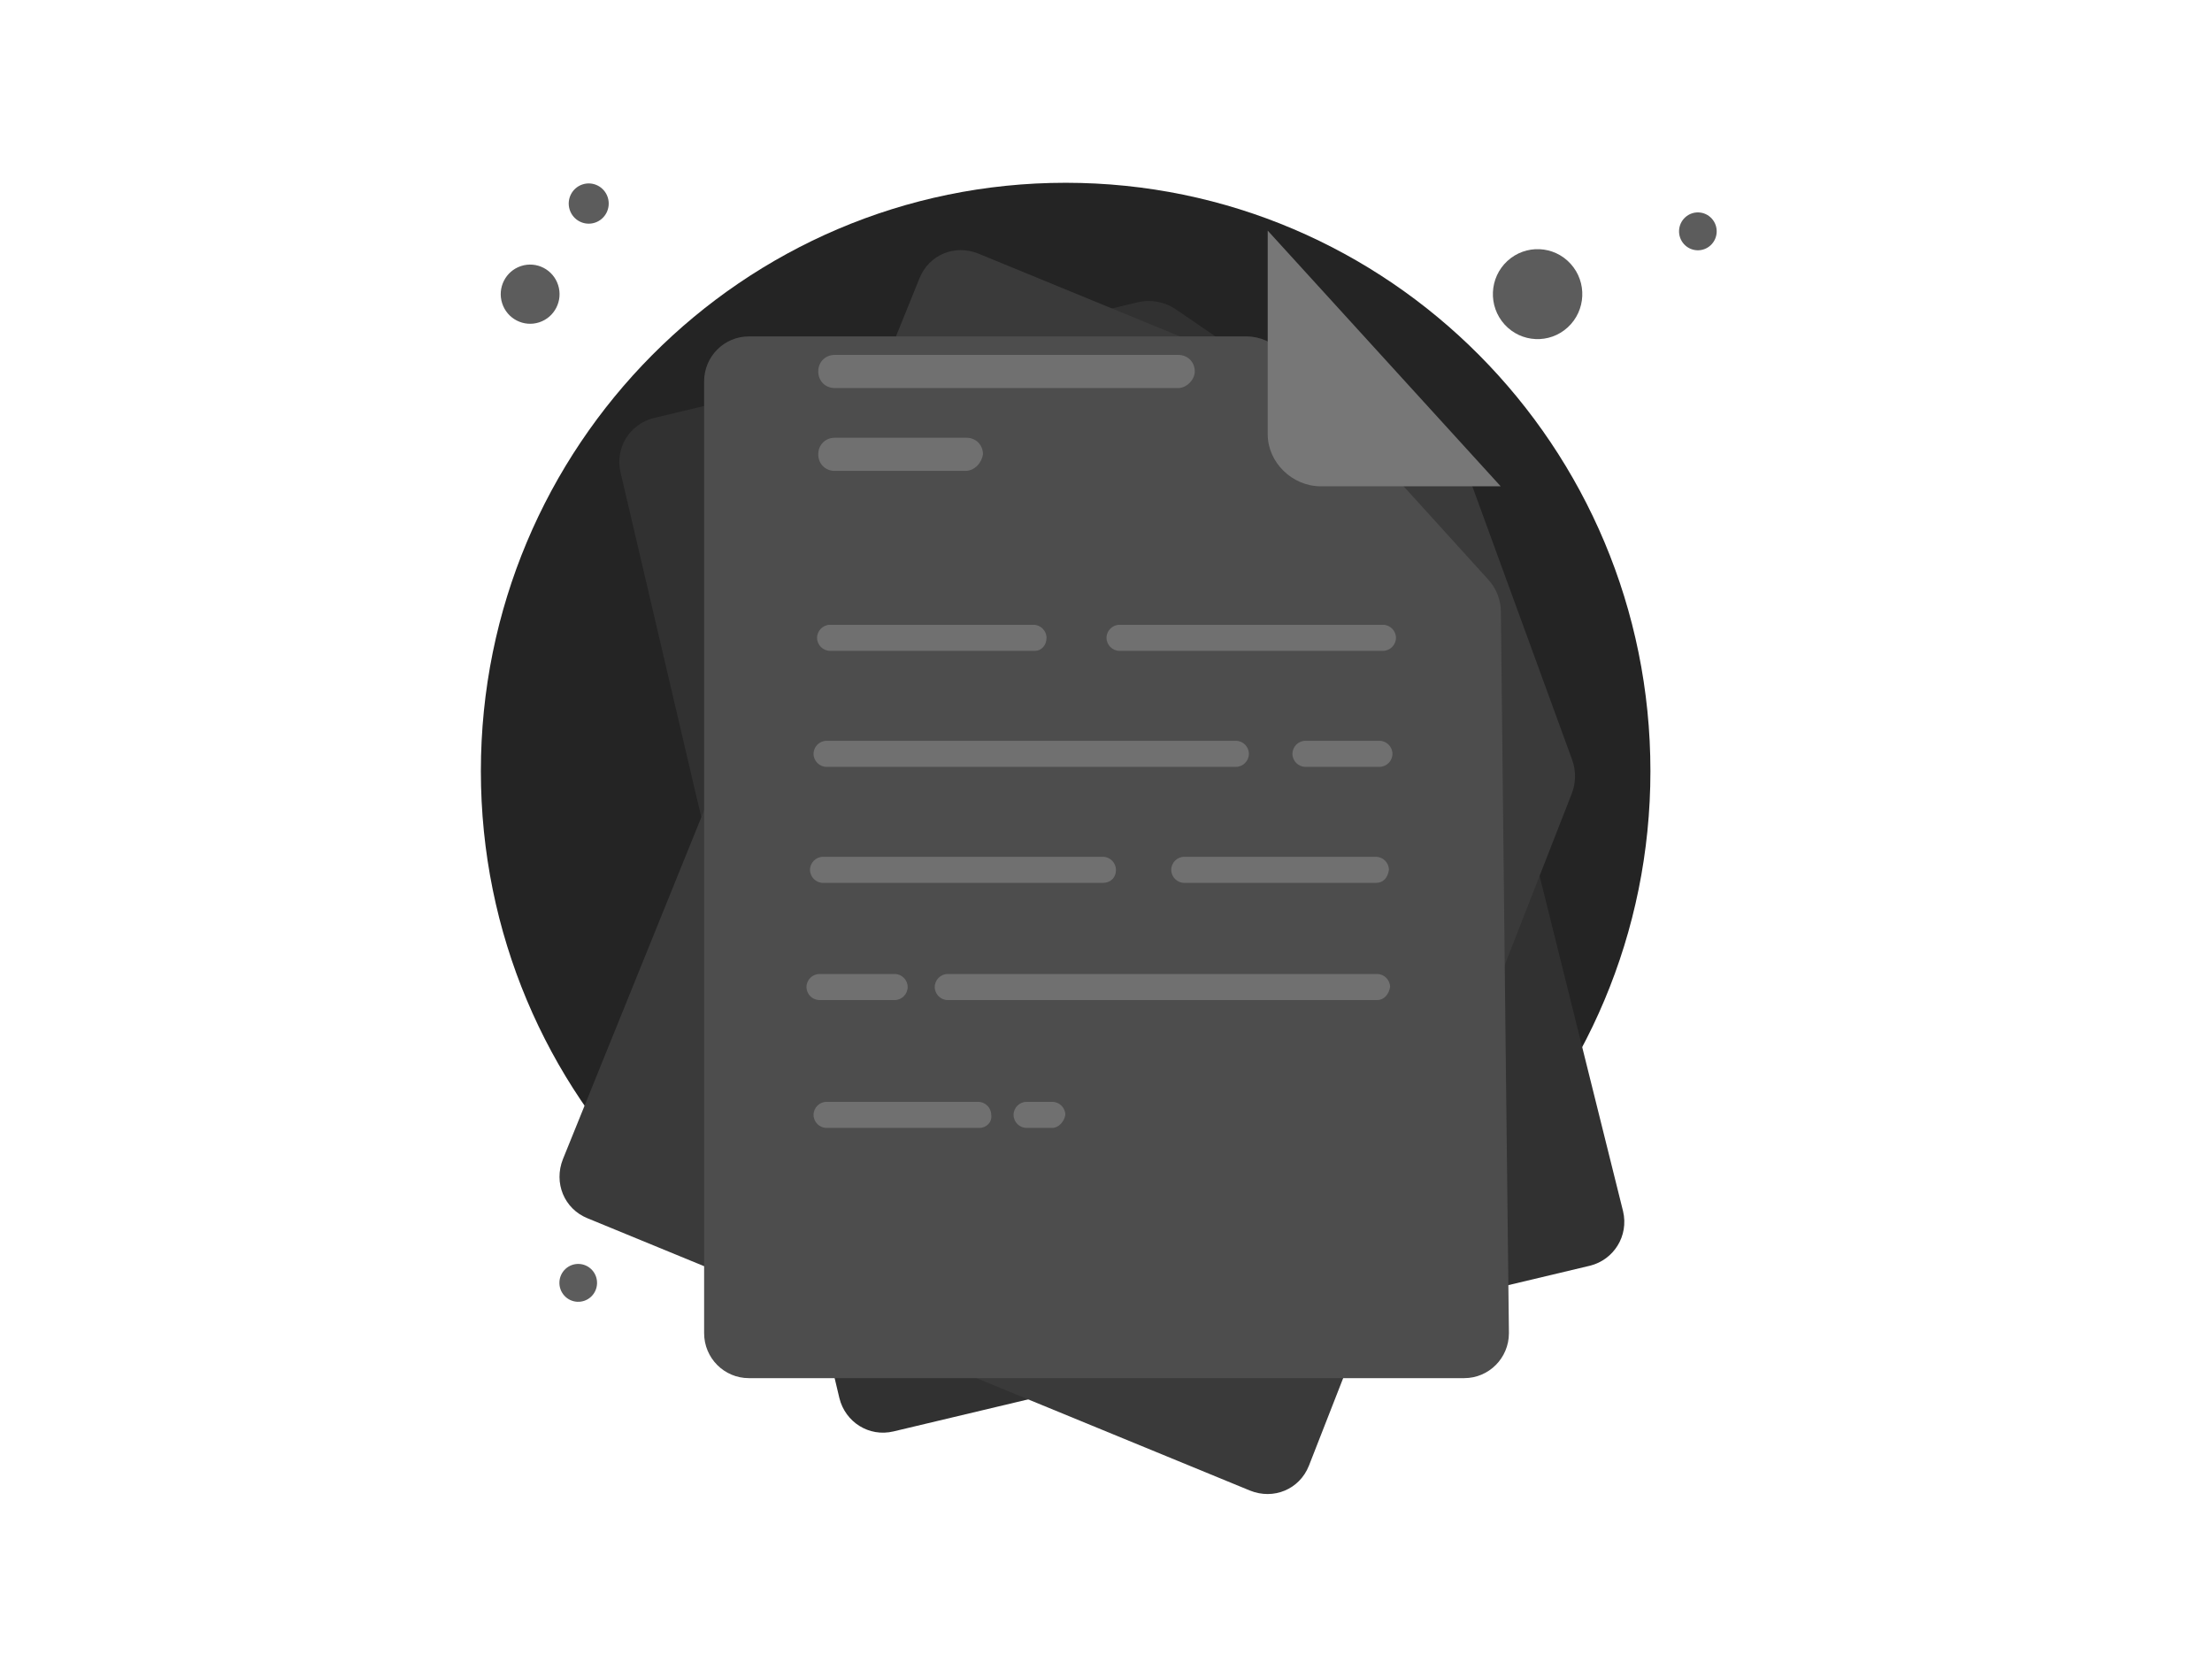 <svg width="230" height="172" viewBox="0 0 230 172" fill="none" xmlns="http://www.w3.org/2000/svg">
<path d="M56.069 33.506C57.675 32.981 58.554 31.245 58.032 29.63C57.51 28.014 55.785 27.13 54.178 27.655C52.572 28.18 51.693 29.916 52.215 31.532C52.737 33.147 54.463 34.032 56.069 33.506Z" fill="#5C5C5C"/>
<path d="M61.857 23.149C62.95 22.792 63.547 21.612 63.192 20.513C62.837 19.414 61.664 18.813 60.572 19.17C59.479 19.527 58.882 20.707 59.237 21.806C59.592 22.905 60.765 23.506 61.857 23.149Z" fill="#5C5C5C"/>
<path d="M163.013 34.028C164.908 32.286 165.041 29.328 163.309 27.422C161.577 25.515 158.636 25.382 156.74 27.124C154.845 28.866 154.713 31.824 156.445 33.731C158.177 35.637 161.118 35.77 163.013 34.028Z" fill="#5C5C5C"/>
<path d="M177.862 25.503C178.66 24.769 178.716 23.524 177.987 22.721C177.258 21.918 176.019 21.862 175.221 22.596C174.423 23.329 174.368 24.575 175.097 25.377C175.826 26.18 177.064 26.236 177.862 25.503Z" fill="#5C5C5C"/>
<path d="M61.444 134.81C62.242 134.076 62.297 132.831 61.568 132.028C60.839 131.226 59.6 131.169 58.802 131.903C58.004 132.637 57.949 133.882 58.678 134.685C59.407 135.487 60.645 135.543 61.444 134.81Z" fill="#5C5C5C"/>
<path d="M110.804 141.316C144.385 141.316 171.608 113.935 171.608 80.158C171.608 46.381 144.385 19 110.804 19C77.223 19 50 46.381 50 80.158C50 113.935 77.223 141.316 110.804 141.316Z" fill="#242424"/>
<g filter="url(#filter0_d_6064_5235)">
<path d="M72.479 72.086L64.527 38.123C63.915 35.538 65.505 33.078 67.952 32.462L118.283 20.426C119.655 20.098 121.102 20.364 122.266 21.16L148.594 39.141C149.607 39.833 150.33 40.872 150.626 42.062L168.763 114.909C169.374 117.493 167.784 119.954 165.337 120.569L92.91 137.797C90.341 138.412 87.894 136.812 87.282 134.351L71.867 69.501" fill="#313131"/>
</g>
<g filter="url(#filter1_d_6064_5235)">
<path d="M163.466 67.972C163.883 69.116 163.869 70.374 163.425 71.508L136.098 141.365C135.119 143.826 132.427 144.934 129.98 143.95L61.102 115.647C58.655 114.663 57.554 111.955 58.532 109.494L95.602 17.942C96.581 15.481 99.272 14.373 101.719 15.358L149.717 35.07C151.017 35.604 152.032 36.66 152.514 37.98L163.466 67.972Z" fill="#3A3A3A"/>
</g>
<g filter="url(#filter2_d_6064_5235)">
<path d="M156.895 127.583C156.895 130.168 154.815 132.26 152.246 132.26H77.862C75.293 132.26 73.213 130.168 73.213 127.583V28.648C73.213 26.064 75.293 23.972 77.862 23.972H129.6C131.01 23.972 132.355 24.567 133.303 25.612L154.763 49.268C155.585 50.174 156.046 51.35 156.059 52.573L156.528 95.466L156.895 127.583Z" fill="#4D4D4D"/>
</g>
<path d="M143.193 103.957H98.538C97.804 103.957 97.192 103.342 97.192 102.603C97.192 101.865 97.804 101.25 98.538 101.25H143.193C143.927 101.25 144.539 101.865 144.539 102.603C144.417 103.342 143.927 103.957 143.193 103.957Z" fill="#707070"/>
<path d="M93.032 103.957H85.202C84.468 103.957 83.856 103.342 83.856 102.603C83.856 101.865 84.468 101.25 85.202 101.25H93.032C93.766 101.25 94.378 101.865 94.378 102.603C94.378 103.342 93.766 103.957 93.032 103.957Z" fill="#707070"/>
<path d="M143.071 91.775H123.129C122.395 91.775 121.783 91.159 121.783 90.421C121.783 89.683 122.395 89.067 123.129 89.067H143.071C143.805 89.067 144.417 89.683 144.417 90.421C144.294 91.282 143.805 91.775 143.071 91.775Z" fill="#707070"/>
<path d="M114.687 91.775H85.569C84.835 91.775 84.224 91.159 84.224 90.421C84.224 89.683 84.835 89.067 85.569 89.067H114.687C115.421 89.067 116.033 89.683 116.033 90.421C116.033 91.282 115.421 91.775 114.687 91.775Z" fill="#707070"/>
<path d="M143.438 79.715H135.731C134.996 79.715 134.385 79.1 134.385 78.362C134.385 77.623 134.996 77.008 135.731 77.008H143.438C144.172 77.008 144.784 77.623 144.784 78.362C144.784 79.1 144.172 79.715 143.438 79.715Z" fill="#707070"/>
<path d="M128.512 79.715H85.937C85.203 79.715 84.591 79.1 84.591 78.362C84.591 77.623 85.203 77.008 85.937 77.008H128.512C129.246 77.008 129.858 77.623 129.858 78.362C129.858 79.1 129.246 79.715 128.512 79.715Z" fill="#707070"/>
<path d="M109.426 117.247H106.734C106 117.247 105.389 116.631 105.389 115.893C105.389 115.155 106 114.54 106.734 114.54H109.426C110.16 114.54 110.772 115.155 110.772 115.893C110.649 116.631 110.038 117.247 109.426 117.247Z" fill="#707070"/>
<path d="M101.841 117.247H85.937C85.203 117.247 84.591 116.631 84.591 115.893C84.591 115.155 85.203 114.54 85.937 114.54H101.719C102.453 114.54 103.065 115.155 103.065 115.893C103.187 116.631 102.575 117.247 101.841 117.247Z" fill="#707070"/>
<path d="M143.804 67.656H116.399C115.665 67.656 115.054 67.041 115.054 66.302C115.054 65.564 115.665 64.949 116.399 64.949H143.804C144.538 64.949 145.15 65.564 145.15 66.302C145.15 67.041 144.538 67.656 143.804 67.656Z" fill="#707070"/>
<path d="M107.591 67.656H86.304C85.57 67.656 84.958 67.041 84.958 66.302C84.958 65.564 85.57 64.949 86.304 64.949H107.469C108.203 64.949 108.815 65.564 108.815 66.302C108.815 67.041 108.325 67.656 107.591 67.656Z" fill="#707070"/>
<path d="M122.517 40.338H86.793C85.814 40.338 85.08 39.6 85.08 38.615C85.08 37.631 85.814 36.893 86.793 36.893H122.517C123.496 36.893 124.23 37.631 124.23 38.615C124.23 39.477 123.373 40.338 122.517 40.338Z" fill="#707070"/>
<path d="M100.373 48.952H86.793C85.814 48.952 85.08 48.214 85.08 47.229C85.08 46.245 85.814 45.506 86.793 45.506H100.495C101.474 45.506 102.208 46.245 102.208 47.229C102.086 48.09 101.352 48.952 100.373 48.952Z" fill="#707070"/>
<path d="M131.814 23.972V45.137C131.814 48.09 134.384 50.551 137.32 50.551H156.038" fill="#777777"/>
<defs>
<filter id="filter0_d_6064_5235" x="48.395" y="15.289" width="136.498" height="149.64" filterUnits="userSpaceOnUse" color-interpolation-filters="sRGB">
<feFlood flood-opacity="0" result="BackgroundImageFix"/>
<feColorMatrix in="SourceAlpha" type="matrix" values="0 0 0 0 0 0 0 0 0 0 0 0 0 0 0 0 0 0 127 0" result="hardAlpha"/>
<feOffset dy="11"/>
<feGaussianBlur stdDeviation="8"/>
<feComposite in2="hardAlpha" operator="out"/>
<feColorMatrix type="matrix" values="0 0 0 0 0 0 0 0 0 0 0 0 0 0 0 0 0 0 0.27 0"/>
<feBlend mode="normal" in2="BackgroundImageFix" result="effect1_dropShadow_6064_5235"/>
<feBlend mode="normal" in="SourceGraphic" in2="effect1_dropShadow_6064_5235" result="shape"/>
</filter>
<filter id="filter1_d_6064_5235" x="42.177" y="10" width="137.592" height="161.307" filterUnits="userSpaceOnUse" color-interpolation-filters="sRGB">
<feFlood flood-opacity="0" result="BackgroundImageFix"/>
<feColorMatrix in="SourceAlpha" type="matrix" values="0 0 0 0 0 0 0 0 0 0 0 0 0 0 0 0 0 0 127 0" result="hardAlpha"/>
<feOffset dy="11"/>
<feGaussianBlur stdDeviation="8"/>
<feComposite in2="hardAlpha" operator="out"/>
<feColorMatrix type="matrix" values="0 0 0 0 0 0 0 0 0 0 0 0 0 0 0 0 0 0 0.27 0"/>
<feBlend mode="normal" in2="BackgroundImageFix" result="effect1_dropShadow_6064_5235"/>
<feBlend mode="normal" in="SourceGraphic" in2="effect1_dropShadow_6064_5235" result="shape"/>
</filter>
<filter id="filter2_d_6064_5235" x="57.213" y="18.972" width="115.683" height="140.288" filterUnits="userSpaceOnUse" color-interpolation-filters="sRGB">
<feFlood flood-opacity="0" result="BackgroundImageFix"/>
<feColorMatrix in="SourceAlpha" type="matrix" values="0 0 0 0 0 0 0 0 0 0 0 0 0 0 0 0 0 0 127 0" result="hardAlpha"/>
<feOffset dy="11"/>
<feGaussianBlur stdDeviation="8"/>
<feComposite in2="hardAlpha" operator="out"/>
<feColorMatrix type="matrix" values="0 0 0 0 0 0 0 0 0 0 0 0 0 0 0 0 0 0 0.27 0"/>
<feBlend mode="normal" in2="BackgroundImageFix" result="effect1_dropShadow_6064_5235"/>
<feBlend mode="normal" in="SourceGraphic" in2="effect1_dropShadow_6064_5235" result="shape"/>
</filter>
</defs>
</svg>
